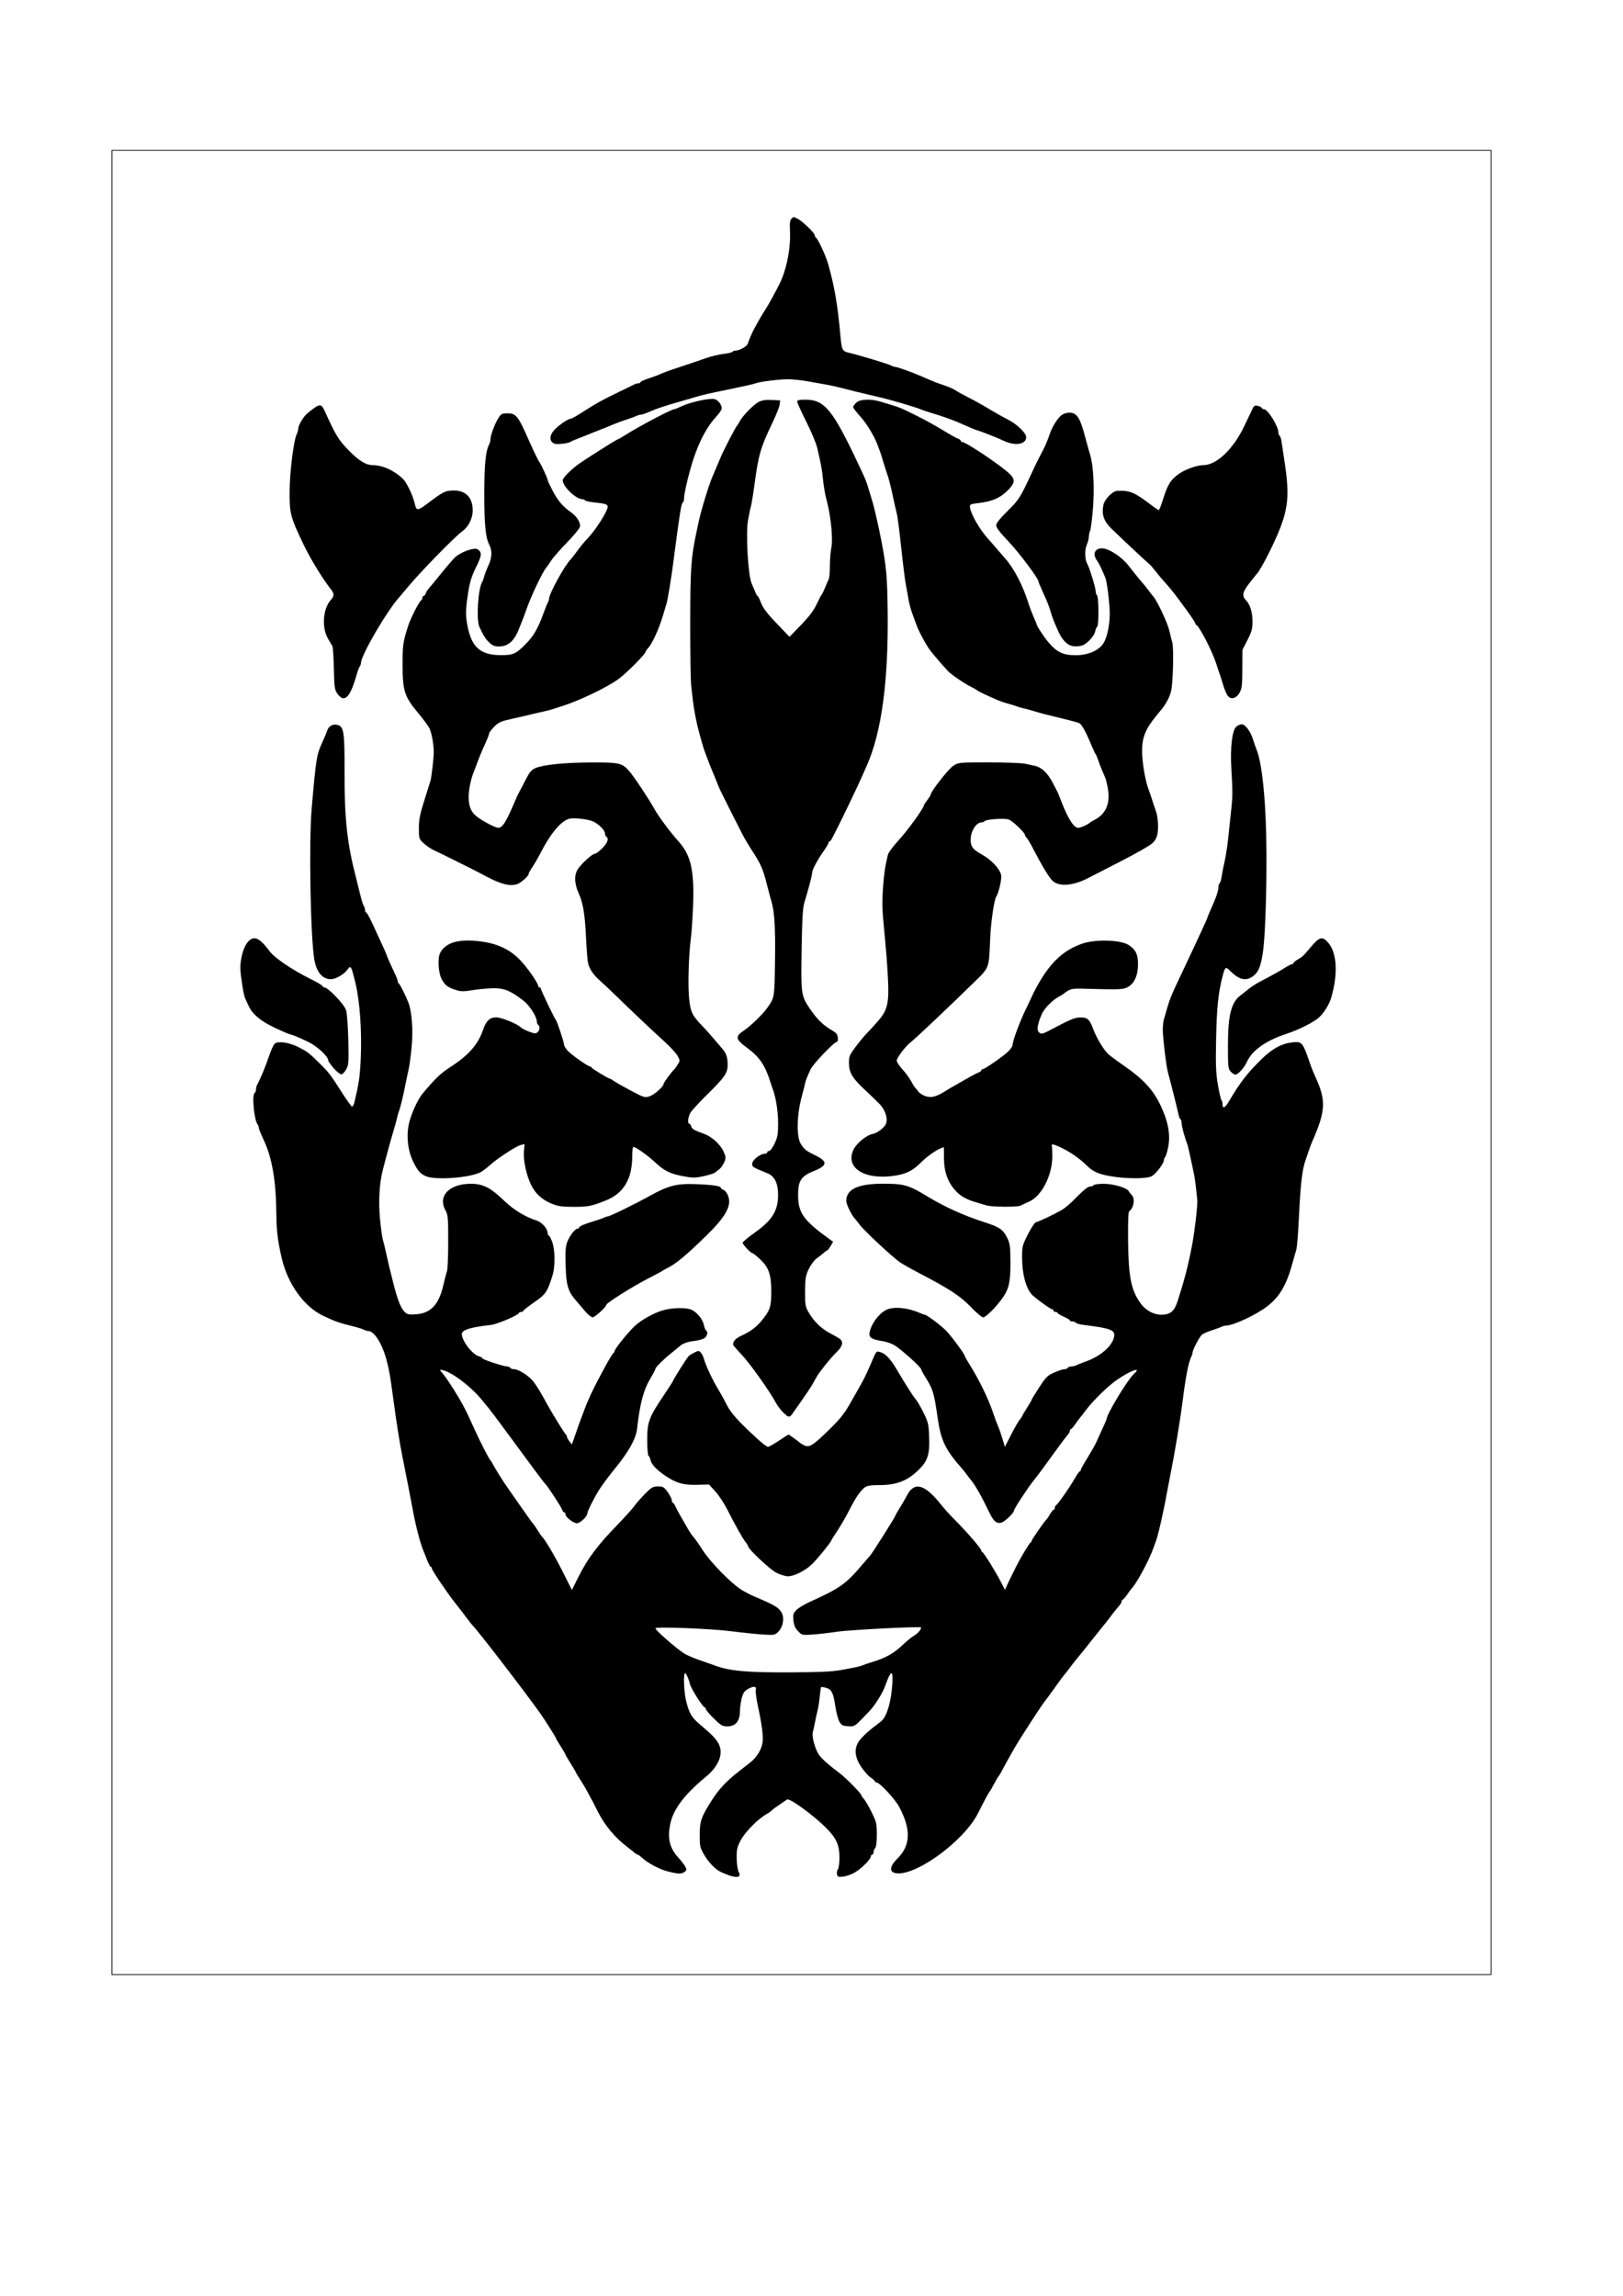 <?xml version="1.0" encoding="UTF-8" standalone="no"?>
<!-- Created with Inkscape (http://www.inkscape.org/) -->

<svg
   width="210mm"
   height="297mm"
   viewBox="0 0 210 297"
   version="1.1"
   id="svg8811"
   inkscape:version="1.1 (c68e22c387, 2021-05-23)"
   sodipodi:docname="StarWars-Sith.svg"
   xmlns:inkscape="http://www.inkscape.org/namespaces/inkscape"
   xmlns:sodipodi="http://sodipodi.sourceforge.net/DTD/sodipodi-0.dtd"
   xmlns="http://www.w3.org/2000/svg"
   xmlns:svg="http://www.w3.org/2000/svg">
  <sodipodi:namedview
     id="namedview8813"
     pagecolor="#ffffff"
     bordercolor="#666666"
     borderopacity="1.0"
     inkscape:pageshadow="2"
     inkscape:pageopacity="0.0"
     inkscape:pagecheckerboard="0"
     inkscape:document-units="mm"
     showgrid="false"
     inkscape:zoom="0.69397447"
     inkscape:cx="334.30625"
     inkscape:cy="561.25984"
     inkscape:window-width="1920"
     inkscape:window-height="1017"
     inkscape:window-x="-8"
     inkscape:window-y="-8"
     inkscape:window-maximized="1"
     inkscape:current-layer="layer1" />
  <defs
     id="defs8808" />
  <g
     inkscape:label="Ebene 1"
     inkscape:groupmode="layer"
     id="layer1">
    <path
       style="fill:#000000;stroke-width:1"
       d="m 95.031,242.782 c -0.243,-0.033 -0.6,-0.127 -0.794,-0.208 -0.194,-0.081 -0.561,-0.23 -0.816,-0.332 -0.759,-0.302 -1.694,-1.233 -2.31,-2.298 -0.538,-0.93 -0.578,-1.112 -0.575,-2.588 0.004,-1.764 0.209,-2.345 1.585,-4.498 0.873,-1.365 1.91,-2.479 3.351,-3.599 0.582,-0.452 1.325,-1.034 1.651,-1.293 0.805,-0.638 1.422,-1.662 1.544,-2.563 0.11,-0.815 -0.088,-2.34 -0.623,-4.804 -0.19,-0.873 -0.302,-1.766 -0.249,-1.984 0.123,-0.505 -0.333,-0.534 -1.097,-0.068 -0.419,0.256 -0.584,0.53 -0.75,1.248 -0.117,0.506 -0.212,1.232 -0.212,1.614 0,1.237 -0.57,1.924 -1.597,1.924 -0.664,0 -0.847,-0.105 -1.774,-1.014 -0.568,-0.558 -1.035,-1.113 -1.036,-1.235 -0.001,-0.121 -0.075,-0.22 -0.163,-0.22 -0.222,0 -1.772,-2.454 -1.894,-2.997 -0.149,-0.667 -0.485,-1.412 -0.635,-1.412 -0.238,0 -0.141,2.476 0.14,3.591 0.42,1.665 0.695,2.12 1.887,3.126 1.519,1.282 1.981,1.767 2.336,2.453 0.638,1.233 0.002,2.857 -1.649,4.214 -2.73,2.243 -4.193,4.156 -4.604,6.02 -0.424,1.922 -0.131,3.19 1.033,4.466 0.37,0.406 0.774,0.93 0.897,1.165 0.193,0.368 0.18,0.459 -0.097,0.661 -0.417,0.305 -0.779,0.296 -2.182,-0.055 -1.1,-0.275 -2.606,-1.085 -3.412,-1.836 -0.204,-0.19 -0.429,-0.345 -0.501,-0.345 -0.072,0 -0.235,-0.099 -0.364,-0.22 -0.128,-0.121 -0.548,-0.456 -0.932,-0.743 -1.592,-1.191 -2.969,-2.845 -3.863,-4.644 -0.711,-1.431 -1.601,-3.068 -2.033,-3.741 -0.582,-0.906 -0.73,-1.152 -0.847,-1.41 -0.066,-0.146 -0.383,-0.677 -0.704,-1.182 -0.321,-0.505 -0.584,-0.96 -0.584,-1.011 0,-0.051 -0.278,-0.528 -0.617,-1.058 -0.34,-0.531 -0.617,-1.009 -0.617,-1.062 0,-0.092 -1.48,-2.433 -2.013,-3.183 -2.007,-2.828 -8.26,-10.952 -8.757,-11.377 -0.057,-0.049 -0.429,-0.525 -0.828,-1.058 -0.399,-0.534 -1.043,-1.367 -1.431,-1.852 -0.983,-1.228 -3.023,-4.253 -3.023,-4.484 0,-0.105 -0.06,-0.191 -0.132,-0.191 -0.073,0 -0.278,-0.377 -0.457,-0.838 -0.178,-0.46 -0.393,-0.996 -0.476,-1.19 -0.426,-0.991 -1.006,-3.21 -1.404,-5.38 -0.276,-1.504 -0.856,-4.48 -1.323,-6.791 -0.373,-1.844 -0.78,-4.433 -1.236,-7.849 -0.362,-2.71 -0.52,-3.594 -0.868,-4.851 -0.569,-2.051 -1.577,-3.616 -2.33,-3.616 -0.134,0 -0.381,-0.072 -0.549,-0.159 -0.168,-0.088 -0.624,-0.24 -1.012,-0.339 -2.385,-0.607 -2.535,-0.658 -4.233,-1.451 -2.492,-1.162 -4.627,-4.121 -5.405,-7.488 -0.498,-2.157 -0.675,-3.578 -0.689,-5.556 -0.032,-4.43 -0.539,-7.402 -1.67,-9.786 -0.337,-0.711 -0.614,-1.406 -0.614,-1.545 0,-0.139 -0.057,-0.309 -0.126,-0.378 -0.451,-0.451 -0.786,-3.841 -0.403,-4.078 0.097,-0.06 0.176,-0.264 0.176,-0.454 0,-0.19 0.074,-0.483 0.165,-0.651 0.45,-0.835 1.095,-2.39 1.517,-3.658 0.258,-0.776 0.601,-1.517 0.761,-1.646 0.429,-0.347 1.873,-0.131 3.018,0.451 1.196,0.608 1.402,0.764 2.736,2.077 1.235,1.216 1.447,1.493 2.955,3.865 0.609,0.958 1.184,1.751 1.277,1.761 0.093,0.01 0.226,-0.22 0.296,-0.511 0.593,-2.469 0.718,-3.315 0.824,-5.556 0.169,-3.561 -0.099,-7.5 -0.672,-9.878 -0.553,-2.295 -0.612,-2.392 -1.064,-1.744 -0.4,0.574 -1.515,1.215 -2.114,1.215 -1.105,0 -1.876,-0.916 -2.152,-2.558 -0.5,-2.972 -0.715,-15.189 -0.343,-19.491 0.569,-6.572 0.633,-6.97 1.405,-8.663 0.283,-0.62 0.57,-1.306 0.639,-1.524 0.161,-0.513 0.723,-0.809 1.275,-0.67 0.838,0.21 0.948,0.893 0.935,5.786 -0.018,6.509 0.312,9.501 1.592,14.42 0.088,0.34 0.296,1.173 0.462,1.852 0.166,0.679 0.369,1.31 0.45,1.402 0.082,0.092 0.149,0.31 0.149,0.485 0,0.175 0.063,0.318 0.14,0.318 0.077,0 0.426,0.615 0.776,1.367 1.334,2.87 1.907,4.135 1.907,4.215 0,0.088 0.536,1.296 1.079,2.433 0.183,0.382 0.332,0.792 0.332,0.911 0,0.119 0.062,0.243 0.138,0.276 0.131,0.056 0.851,1.487 1.232,2.45 0.464,1.171 0.639,3.639 0.416,5.847 -0.121,1.193 -0.289,2.447 -0.373,2.787 -0.084,0.34 -0.245,1.094 -0.358,1.676 -0.299,1.548 -0.717,3.3 -0.883,3.704 -0.08,0.194 -0.184,0.551 -0.232,0.794 -0.048,0.243 -0.218,0.878 -0.378,1.411 -0.453,1.509 -0.962,3.362 -1.503,5.468 -0.44,1.716 -0.574,4.076 -0.357,6.311 0.12,1.234 0.284,2.442 0.366,2.685 0.082,0.243 0.277,1.036 0.434,1.764 0.286,1.322 0.341,1.555 0.883,3.704 0.609,2.416 1.025,3.462 1.569,3.943 0.302,0.268 0.568,0.312 1.459,0.242 1.868,-0.146 2.923,-1.282 3.478,-3.744 0.175,-0.776 0.39,-1.593 0.477,-1.816 0.087,-0.223 0.159,-1.947 0.159,-3.831 0,-3.099 -0.034,-3.486 -0.353,-4.054 -1.04,-1.852 0.494,-3.446 3.31,-3.437 1.543,0.005 2.557,0.522 4.249,2.164 1.216,1.18 2.729,2.109 4.214,2.587 0.739,0.238 1.456,1.073 1.456,1.695 0,0.14 0.064,0.255 0.142,0.255 0.078,0 0.277,0.377 0.442,0.838 0.382,1.065 0.391,3.219 0.02,4.378 -0.683,2.132 -0.84,2.358 -2.373,3.427 -0.765,0.534 -1.395,1.03 -1.398,1.102 -0.004,0.073 -0.119,0.132 -0.257,0.132 -0.137,0 -0.276,0.066 -0.309,0.147 -0.123,0.307 -2.811,1.449 -3.621,1.539 -2.664,0.296 -3.758,0.64 -3.758,1.184 0,0.888 1.387,2.671 2.249,2.889 0.218,0.055 0.397,0.162 0.397,0.237 0,0.154 2.747,1.062 3.209,1.061 0.164,-3.5e-4 0.347,0.079 0.407,0.176 0.06,0.097 0.272,0.176 0.472,0.176 0.623,0 1.973,0.868 2.554,1.641 0.481,0.641 0.92,1.367 1.728,2.857 0.595,1.098 2.319,3.889 2.433,3.939 0.074,0.032 0.136,0.151 0.138,0.265 0.002,0.113 0.148,0.393 0.324,0.621 l 0.32,0.416 0.186,-0.504 c 0.103,-0.277 0.32,-0.901 0.484,-1.386 0.164,-0.485 0.363,-1.041 0.442,-1.235 0.08,-0.194 0.244,-0.631 0.366,-0.97 0.593,-1.658 1.29,-3.136 2.747,-5.821 0.553,-1.019 1.072,-1.879 1.153,-1.911 0.082,-0.032 0.148,-0.14 0.148,-0.24 0,-0.274 1.73,-2.424 2.633,-3.272 0.828,-0.778 2.513,-1.71 3.666,-2.027 1.238,-0.341 3.016,-0.367 3.674,-0.055 0.731,0.347 1.45,1.249 1.602,2.011 0.062,0.309 0.182,0.605 0.266,0.657 0.293,0.181 0.152,0.773 -0.243,1.019 -0.218,0.136 -0.808,0.292 -1.309,0.347 -0.79,0.086 -1.518,0.345 -1.821,0.648 -0.049,0.049 -0.485,0.405 -0.97,0.793 -1.122,0.896 -2.205,1.956 -2.205,2.159 0,0.086 -0.265,0.596 -0.588,1.133 -0.952,1.582 -1.419,3.306 -1.783,6.587 -0.146,1.317 -1.052,2.96 -2.836,5.142 -0.774,0.947 -1.708,2.201 -2.076,2.788 -0.682,1.087 -1.536,2.802 -1.536,3.086 0,0.364 -0.937,1.243 -1.325,1.243 -0.475,0 -1.497,-0.794 -1.497,-1.162 0,-0.137 -0.074,-0.249 -0.165,-0.249 -0.09,0 -0.218,-0.168 -0.283,-0.373 -0.115,-0.363 -1.949,-3.155 -2.188,-3.331 -0.113,-0.083 -1.714,-2.233 -5.391,-7.235 -0.873,-1.188 -1.733,-2.328 -1.911,-2.534 -0.178,-0.205 -0.535,-0.64 -0.794,-0.966 -1.36,-1.714 -3.817,-3.616 -5.1,-3.947 -0.491,-0.127 -0.496,-0.05 -0.032,0.445 0.201,0.214 0.863,1.183 1.471,2.153 1.027,1.638 1.58,2.697 2.576,4.939 0.675,1.518 1.943,3.995 2.123,4.145 0.058,0.049 0.162,0.207 0.232,0.353 0.222,0.465 1.594,2.669 1.921,3.087 0.076,0.097 0.824,1.169 1.663,2.381 0.839,1.213 1.58,2.245 1.646,2.293 0.067,0.049 0.343,0.445 0.615,0.882 0.272,0.437 0.542,0.833 0.6,0.882 0.346,0.287 1.666,2.525 2.676,4.537 l 1.171,2.332 0.906,-1.803 c 1.133,-2.253 2.429,-3.99 4.796,-6.426 1.017,-1.047 2.08,-2.221 2.362,-2.609 0.282,-0.388 0.926,-1.122 1.43,-1.632 0.811,-0.819 1.001,-0.926 1.645,-0.926 0.65,0 0.784,0.078 1.258,0.732 0.292,0.403 0.53,0.879 0.53,1.058 0,0.179 0.062,0.326 0.138,0.326 0.076,0 0.23,0.218 0.344,0.485 0.113,0.267 0.396,0.803 0.627,1.191 0.232,0.388 0.636,1.092 0.899,1.564 0.263,0.472 0.608,0.988 0.766,1.147 0.159,0.158 0.714,0.947 1.233,1.752 1.012,1.568 3.649,4.267 4.995,5.112 0.433,0.272 1.224,0.678 1.757,0.904 2.744,1.157 3.238,1.477 3.556,2.302 0.249,0.647 0.005,1.691 -0.519,2.214 -0.44,0.44 -0.534,0.459 -1.882,0.382 -0.781,-0.045 -2.689,-0.241 -4.241,-0.436 -2.724,-0.343 -9.79,-0.614 -9.79,-0.376 0,0.247 2.668,2.584 3.704,3.245 0.34,0.217 1.252,0.611 2.028,0.876 0.776,0.265 1.57,0.544 1.764,0.619 1.985,0.773 4.171,0.983 9.966,0.958 3.702,-0.016 5.422,-0.094 6.526,-0.296 2.017,-0.368 2.495,-0.476 2.91,-0.653 0.194,-0.083 0.67,-0.245 1.058,-0.36 1.783,-0.529 2.852,-1.12 4,-2.21 0.516,-0.49 1.183,-1.034 1.482,-1.209 0.518,-0.303 1.056,-0.941 0.913,-1.084 -0.157,-0.157 -9.2,0.308 -10.893,0.561 -1.019,0.152 -2.447,0.314 -3.175,0.361 -1.29,0.083 -1.336,0.072 -1.833,-0.447 -0.379,-0.396 -0.531,-0.755 -0.593,-1.395 -0.073,-0.762 -0.027,-0.919 0.4,-1.346 0.266,-0.266 1.009,-0.72 1.651,-1.009 3.968,-1.786 4.735,-2.331 6.901,-4.9 0.437,-0.518 0.882,-1.033 0.989,-1.145 0.253,-0.264 3.244,-4.995 3.244,-5.131 0,-0.057 0.259,-0.517 0.576,-1.021 0.317,-0.505 0.733,-1.224 0.926,-1.6 0.949,-1.849 2.309,-1.48 4.425,1.199 0.378,0.479 1.091,1.272 1.585,1.764 1.621,1.615 3.601,3.893 3.601,4.144 0,0.088 0.068,0.187 0.151,0.219 0.188,0.073 1.716,2.535 2.408,3.88 l 0.514,0.999 0.253,-0.558 c 0.251,-0.553 0.448,-0.959 1.127,-2.322 0.603,-1.209 1.771,-3.172 1.925,-3.234 0.081,-0.032 0.147,-0.133 0.147,-0.223 0,-0.152 1.704,-2.606 1.947,-2.805 0.059,-0.049 0.258,-0.346 0.442,-0.661 0.183,-0.315 0.396,-0.573 0.472,-0.573 0.076,0 0.138,-0.112 0.138,-0.25 0,-0.137 0.067,-0.276 0.149,-0.309 0.213,-0.084 1.803,-2.355 2.419,-3.454 0.285,-0.509 0.578,-0.926 0.651,-0.926 0.073,-9e-5 0.132,-0.08 0.132,-0.178 0,-0.098 0.381,-0.793 0.848,-1.543 0.466,-0.751 0.975,-1.643 1.131,-1.982 0.975,-2.125 1.373,-3.016 1.373,-3.079 0,-0.605 2.704,-5.083 3.51,-5.813 1.075,-0.973 -0.245,-0.544 -2.073,0.674 -1.188,0.791 -3.235,2.784 -4.181,4.073 -0.285,0.388 -0.598,0.791 -0.695,0.895 -0.097,0.104 -0.375,0.48 -0.617,0.837 -0.243,0.356 -0.5,0.648 -0.573,0.649 -0.073,7.1e-4 -0.132,0.101 -0.132,0.224 0,0.122 -0.179,0.42 -0.397,0.661 -0.218,0.242 -1.105,1.431 -1.97,2.644 -0.865,1.213 -1.867,2.562 -2.226,2.999 -0.765,0.93 -2.639,3.775 -2.639,4.005 0,0.322 -1.189,1.444 -1.652,1.561 -0.602,0.151 -0.98,-0.171 -1.519,-1.293 -0.974,-2.029 -1.911,-3.685 -2.381,-4.21 -0.099,-0.111 -0.334,-0.413 -0.522,-0.673 -0.188,-0.259 -0.494,-0.645 -0.681,-0.857 -2.138,-2.429 -2.703,-3.617 -3.122,-6.559 -0.45,-3.155 -0.61,-3.692 -1.535,-5.151 -0.32,-0.505 -0.582,-0.992 -0.582,-1.082 0,-0.277 -2.778,-2.762 -3.547,-3.172 -0.398,-0.212 -1.052,-0.432 -1.454,-0.488 -1.203,-0.167 -1.702,-0.421 -1.702,-0.867 0,-1.008 1.117,-2.65 2.156,-3.168 0.936,-0.467 2.749,-0.312 4.309,0.368 0.306,0.133 0.608,0.242 0.671,0.242 0.27,0 2.183,1.44 2.848,2.144 0.718,0.76 2.363,3 2.363,3.218 0,0.062 0.204,0.437 0.454,0.833 1.324,2.098 2.546,4.573 3.167,6.417 0.294,0.873 0.455,1.302 0.779,2.073 0.092,0.218 0.304,0.852 0.472,1.407 l 0.305,1.01 0.807,-1.582 c 0.444,-0.87 0.946,-1.742 1.116,-1.938 0.17,-0.196 0.309,-0.399 0.309,-0.451 0,-0.052 0.278,-0.529 0.617,-1.06 0.34,-0.531 0.617,-1.011 0.617,-1.067 0,-0.056 0.438,-0.774 0.973,-1.595 0.869,-1.334 1.077,-1.539 1.945,-1.923 0.535,-0.236 1.124,-0.43 1.309,-0.43 0.186,0 0.386,-0.079 0.446,-0.176 0.06,-0.097 0.264,-0.176 0.454,-0.176 0.19,0 0.483,-0.072 0.651,-0.161 0.168,-0.088 0.703,-0.299 1.188,-0.469 1.907,-0.665 3.44,-1.986 3.693,-3.181 0.192,-0.905 -0.382,-1.131 -3.998,-1.575 -0.459,-0.056 -0.88,-0.177 -0.936,-0.269 -0.057,-0.091 -0.257,-0.166 -0.445,-0.166 -0.188,0 -0.342,-0.062 -0.342,-0.137 0,-0.075 -0.356,-0.294 -0.792,-0.485 -0.436,-0.192 -0.793,-0.408 -0.794,-0.48 -8.9e-4,-0.073 -0.121,-0.132 -0.266,-0.132 -0.146,0 -0.265,-0.079 -0.265,-0.176 0,-0.097 -0.079,-0.176 -0.176,-0.176 -0.212,0 -2.273,-1.497 -2.646,-1.922 -0.767,-0.873 -1.234,-2.665 -1.238,-4.751 -0.003,-1.452 0.035,-1.604 0.745,-3.005 0.411,-0.812 0.869,-1.514 1.017,-1.559 0.585,-0.182 2.156,-0.924 3.255,-1.537 0.572,-0.32 1.182,-0.847 2.312,-1.998 0.649,-0.661 1.231,-1.102 1.454,-1.102 0.204,0 0.42,-0.079 0.48,-0.176 0.06,-0.097 0.641,-0.176 1.292,-0.176 1.271,0 2.994,0.509 3.246,0.959 0.079,0.142 0.262,0.375 0.405,0.519 0.446,0.446 0.238,1.662 -0.357,2.088 -0.11,0.079 -0.161,1.502 -0.135,3.792 0.053,4.679 0.382,6.359 1.581,8.055 0.666,0.942 1.696,1.52 2.709,1.52 1.177,0 1.686,-0.422 2.118,-1.755 0.884,-2.729 1.337,-4.474 1.856,-7.153 0.338,-1.745 0.755,-5.314 0.69,-5.909 -0.026,-0.243 -0.101,-0.957 -0.166,-1.588 -0.065,-0.631 -0.188,-1.464 -0.274,-1.852 -0.086,-0.388 -0.287,-1.341 -0.448,-2.117 -0.161,-0.776 -0.355,-1.57 -0.432,-1.764 -0.313,-0.789 -0.707,-2.271 -0.707,-2.656 0,-0.226 -0.07,-0.454 -0.156,-0.507 -0.086,-0.053 -0.196,-0.316 -0.245,-0.584 -0.092,-0.499 -0.845,-3.51 -1.38,-5.514 -0.181,-0.679 -0.501,-3.152 -0.636,-4.927 -0.048,-0.624 0.005,-1.458 0.118,-1.852 0.837,-2.934 0.711,-2.615 2.652,-6.714 0.505,-1.067 1.102,-2.337 1.327,-2.822 0.224,-0.485 0.692,-1.495 1.04,-2.244 0.348,-0.749 0.632,-1.402 0.632,-1.45 0,-0.049 0.19,-0.507 0.422,-1.019 0.668,-1.474 0.989,-2.403 0.989,-2.864 0,-0.235 0.069,-0.47 0.153,-0.522 0.084,-0.052 0.201,-0.434 0.261,-0.848 0.059,-0.415 0.233,-1.309 0.387,-1.988 0.154,-0.679 0.349,-1.909 0.434,-2.734 0.085,-0.825 0.255,-2.412 0.378,-3.528 0.24,-2.184 0.243,-2.51 0.057,-5.751 -0.158,-2.732 0.108,-4.964 0.643,-5.406 0.205,-0.17 0.516,-0.309 0.691,-0.309 0.468,0 1.138,0.892 1.476,1.967 0.164,0.519 0.365,1.102 0.448,1.296 0.562,1.319 0.999,4.639 1.185,8.996 0.239,5.588 0.035,14.792 -0.385,17.416 -0.284,1.771 -0.573,2.427 -1.297,2.943 -0.908,0.647 -1.771,0.429 -2.943,-0.744 -0.561,-0.561 -0.64,-0.498 -0.966,0.773 -0.537,2.094 -0.737,4.019 -0.82,7.922 -0.073,3.415 -0.035,4.471 0.218,5.997 0.169,1.019 0.375,1.927 0.459,2.02 0.084,0.092 0.152,0.35 0.152,0.573 0,0.634 0.323,0.48 0.845,-0.405 1.464,-2.479 2.331,-3.599 4.236,-5.467 1.316,-1.29 2.544,-1.973 3.822,-2.123 1.433,-0.168 1.43,-0.173 2.554,3.109 0.083,0.243 0.384,0.957 0.668,1.587 1.276,2.827 1.191,4.235 -0.481,8.026 -0.171,0.388 -0.411,1.023 -0.534,1.411 -0.122,0.388 -0.283,0.864 -0.356,1.058 -0.44,1.159 -0.674,3.168 -0.873,7.497 -0.092,1.989 -0.244,3.854 -0.339,4.145 -0.095,0.291 -0.312,1.045 -0.483,1.676 -0.763,2.813 -1.635,4.327 -3.208,5.57 -1.419,1.121 -4.451,2.544 -5.418,2.544 -0.143,0 -0.399,0.07 -0.567,0.155 -0.168,0.085 -0.743,0.295 -1.276,0.467 -0.534,0.171 -1.103,0.426 -1.266,0.566 -0.318,0.274 -1.204,1.978 -1.204,2.316 0,0.113 -0.072,0.343 -0.159,0.512 -0.345,0.664 -0.711,2.497 -1.082,5.422 -0.366,2.88 -1.044,6.978 -1.664,10.054 -0.156,0.776 -0.355,1.808 -0.441,2.293 -0.427,2.397 -1.122,5.424 -1.418,6.174 -0.076,0.194 -0.238,0.631 -0.358,0.97 -0.515,1.453 -2.106,4.399 -2.722,5.04 -0.1,0.104 -0.38,0.481 -0.623,0.837 -0.243,0.356 -0.501,0.648 -0.573,0.649 -0.073,0 -0.132,0.101 -0.132,0.223 0,0.122 -0.179,0.42 -0.397,0.661 -0.218,0.242 -0.634,0.757 -0.923,1.145 -0.564,0.757 -0.642,0.856 -1.536,1.951 -0.321,0.394 -0.822,1.021 -1.113,1.393 -0.495,0.633 -1.32,1.657 -1.999,2.48 -0.162,0.196 -0.528,0.672 -0.814,1.058 -0.286,0.386 -0.567,0.742 -0.626,0.79 -0.058,0.049 -0.614,0.803 -1.236,1.676 -0.622,0.873 -1.174,1.627 -1.229,1.676 -0.236,0.211 -3.425,5.124 -4.043,6.229 -0.173,0.309 -0.539,0.959 -0.813,1.444 -0.274,0.485 -0.618,1.12 -0.765,1.411 -0.146,0.291 -0.312,0.569 -0.368,0.617 -0.091,0.079 -0.399,0.61 -0.971,1.676 -0.104,0.194 -0.231,0.392 -0.282,0.441 -0.092,0.088 -0.795,1.405 -1.455,2.728 -1.85,3.705 -8.332,8.371 -10.777,7.757 -0.763,-0.192 -0.625,-0.924 0.358,-1.893 1.692,-1.668 1.753,-3.773 0.194,-6.677 -0.539,-1.004 -2.54,-3.149 -2.938,-3.149 -0.107,0 -0.195,-0.059 -0.195,-0.132 -3.6e-4,-0.073 -0.243,-0.291 -0.539,-0.485 -0.296,-0.194 -0.851,-0.818 -1.234,-1.387 -0.769,-1.143 -0.919,-2.175 -0.446,-3.075 0.284,-0.541 1.267,-1.502 2.308,-2.257 0.388,-0.282 0.805,-0.631 0.927,-0.776 0.625,-0.748 1.095,-2.481 1.232,-4.542 0.133,-2.013 -0.162,-1.954 -0.923,0.186 -0.267,0.749 -0.966,1.934 -1.696,2.869 -0.135,0.173 -0.703,0.781 -1.263,1.351 -0.984,1.002 -1.045,1.035 -1.838,0.983 -0.711,-0.046 -0.861,-0.127 -1.128,-0.607 -0.169,-0.304 -0.4,-1.177 -0.514,-1.94 -0.263,-1.772 -0.483,-2.217 -1.198,-2.422 -0.315,-0.09 -0.605,-0.132 -0.645,-0.092 -0.04,0.04 -0.12,0.588 -0.179,1.217 -0.058,0.629 -0.189,1.462 -0.29,1.85 -0.101,0.388 -0.253,1.086 -0.338,1.551 -0.085,0.465 -0.205,1.006 -0.267,1.201 -0.158,0.497 0.246,2.062 0.73,2.832 0.361,0.574 1.078,1.221 2.881,2.598 0.725,0.554 2.656,2.525 2.656,2.711 0,0.08 0.149,0.305 0.331,0.5 0.182,0.195 0.634,0.966 1.005,1.712 0.625,1.259 0.675,1.47 0.677,2.898 0.002,0.977 -0.076,1.619 -0.211,1.755 -0.118,0.118 -0.214,0.357 -0.214,0.532 0,0.175 -0.079,0.318 -0.176,0.318 -0.097,0 -0.176,0.102 -0.176,0.228 0,0.38 -1.272,1.638 -2.138,2.114 -0.448,0.246 -1.123,0.475 -1.499,0.508 -0.607,0.054 -0.691,0.013 -0.744,-0.357 -0.033,-0.229 0.027,-0.503 0.132,-0.609 0.105,-0.105 0.191,-0.8 0.191,-1.545 0,-1.57 -0.38,-2.43 -1.645,-3.72 -1.64,-1.672 -4.82,-3.99 -5.142,-3.748 -0.118,0.088 -0.563,0.392 -0.987,0.674 -0.425,0.282 -0.879,0.62 -1.01,0.751 -0.131,0.131 -0.397,0.323 -0.591,0.427 -1.112,0.595 -2.834,2.33 -3.412,3.438 -0.457,0.876 -0.527,1.192 -0.511,2.316 0.01,0.716 0.124,1.498 0.252,1.739 0.276,0.516 0.094,0.738 -0.535,0.652 z m 5.38,-39.346 c -0.825,-0.435 -3.616,-3.061 -3.616,-3.403 0,-0.085 -0.135,-0.313 -0.3,-0.506 -0.351,-0.41 -1.321,-2.13 -2.385,-4.23 -0.415,-0.819 -1.119,-1.886 -1.563,-2.371 l -0.809,-0.881 -1.555,0.038 c -1.73,0.042 -2.628,-0.204 -3.971,-1.087 -1.186,-0.78 -1.911,-1.523 -2.034,-2.083 -0.06,-0.275 -0.183,-0.546 -0.273,-0.601 -0.09,-0.055 -0.163,-0.967 -0.163,-2.025 0,-2.319 0.225,-2.931 2.108,-5.727 0.684,-1.015 1.243,-1.888 1.243,-1.939 0,-0.137 1.778,-2.952 2.009,-3.18 0.108,-0.107 0.449,-0.32 0.759,-0.473 0.517,-0.257 0.584,-0.256 0.817,0.011 0.14,0.159 0.308,0.488 0.374,0.731 0.25,0.917 1.178,2.891 1.95,4.145 0.298,0.485 0.772,1.347 1.052,1.917 0.501,1.016 1.599,2.23 3.972,4.389 0.613,0.558 1.215,1.014 1.339,1.014 0.123,0 0.757,-0.357 1.408,-0.794 0.651,-0.437 1.218,-0.794 1.26,-0.794 0.074,0 1.282,0.873 1.464,1.058 0.049,0.049 0.296,0.196 0.549,0.327 0.659,0.339 1.129,0.045 3.251,-2.032 1.404,-1.374 1.969,-2.082 2.717,-3.41 0.52,-0.922 1.105,-1.954 1.3,-2.293 0.42,-0.729 0.84,-1.584 1.257,-2.558 0.865,-2.018 0.776,-1.897 1.293,-1.769 0.684,0.169 1.34,0.856 2.182,2.286 1.133,1.924 2.145,3.506 2.475,3.871 0.165,0.182 0.6,0.936 0.967,1.676 0.616,1.241 0.672,1.483 0.736,3.162 0.082,2.144 -0.172,3.018 -1.177,4.057 -1.502,1.553 -2.942,2.149 -5.21,2.157 -1.76,0.006 -1.923,0.078 -2.788,1.229 -0.255,0.34 -0.791,1.27 -1.192,2.067 -0.4,0.797 -1.082,1.978 -1.516,2.625 -0.434,0.647 -0.788,1.214 -0.788,1.261 0,0.175 -1.853,2.449 -2.491,3.056 -0.909,0.866 -2.336,1.577 -3.126,1.559 -0.355,-0.008 -1.042,-0.224 -1.527,-0.48 z m 0.917,-20.716 c -0.31,-0.315 -0.715,-0.851 -0.899,-1.191 -0.851,-1.57 -3.39,-5.144 -4.426,-6.232 -0.631,-0.663 -1.148,-1.271 -1.148,-1.353 0,-0.445 0.316,-0.787 1.041,-1.129 1.28,-0.603 1.992,-1.143 2.746,-2.081 1,-1.244 1.152,-1.721 1.152,-3.612 0,-2.22 -0.312,-3.145 -1.414,-4.188 -0.47,-0.445 -0.923,-0.808 -1.008,-0.808 -0.22,0 -1.282,-1.125 -1.282,-1.357 0,-0.107 0.734,-0.717 1.632,-1.356 2.205,-1.57 2.955,-2.8 2.955,-4.848 0,-1.466 -0.443,-2.392 -1.318,-2.754 -2,-0.828 -2.033,-0.848 -2.033,-1.238 0,-0.511 1.028,-1.323 1.673,-1.323 0.147,0 0.267,-0.079 0.267,-0.176 0,-0.097 0.113,-0.176 0.252,-0.176 0.138,0 0.456,-0.432 0.706,-0.959 0.389,-0.823 0.454,-1.2 0.454,-2.654 0,-1.502 -0.297,-3.385 -0.696,-4.413 -0.075,-0.194 -0.236,-0.67 -0.358,-1.058 -0.619,-1.976 -1.399,-3.114 -2.878,-4.2 -1.606,-1.179 -1.677,-1.511 -0.495,-2.294 0.844,-0.559 2.478,-2.144 3.03,-2.94 0.943,-1.359 0.924,-1.248 0.997,-6 0.066,-4.31 -0.059,-6.426 -0.461,-7.761 -0.102,-0.34 -0.357,-1.292 -0.567,-2.117 -0.55,-2.165 -0.782,-2.692 -2.019,-4.586 -0.412,-0.631 -0.947,-1.543 -1.19,-2.028 -0.243,-0.485 -0.989,-1.954 -1.658,-3.263 -0.669,-1.31 -1.325,-2.659 -1.456,-2.999 -0.255,-0.66 -0.516,-1.302 -0.932,-2.293 -0.142,-0.34 -0.358,-0.895 -0.48,-1.235 -0.121,-0.34 -0.284,-0.776 -0.362,-0.97 -0.139,-0.348 -0.575,-1.882 -0.877,-3.087 -0.23,-0.917 -0.512,-2.452 -0.616,-3.351 -0.05,-0.437 -0.152,-1.31 -0.225,-1.94 -0.074,-0.631 -0.131,-4.282 -0.128,-8.114 0.006,-6.965 0.108,-8.498 0.776,-11.642 0.093,-0.437 0.254,-1.191 0.357,-1.676 0.188,-0.877 0.692,-2.628 1.194,-4.145 0.29,-0.876 0.415,-1.204 0.808,-2.117 0.146,-0.34 0.478,-1.125 0.737,-1.746 0.455,-1.09 1.996,-4.071 2.198,-4.251 0.054,-0.049 0.211,-0.305 0.348,-0.571 0.362,-0.702 1.79,-2.157 2.455,-2.501 0.401,-0.207 0.903,-0.281 1.668,-0.244 l 1.095,0.052 -0.056,0.521 c -0.031,0.287 -0.456,1.358 -0.945,2.381 -1.563,3.271 -1.795,4.083 -2.352,8.21 -0.157,1.164 -0.355,2.355 -0.441,2.646 -0.085,0.291 -0.253,1.113 -0.373,1.827 -0.285,1.693 0.018,6.982 0.461,8.051 0.602,1.455 0.708,1.676 0.8,1.676 0.052,0 0.251,0.407 0.442,0.905 0.253,0.66 0.798,1.374 2.013,2.638 l 1.665,1.732 1.486,-1.533 c 1.048,-1.081 1.645,-1.872 2.024,-2.682 0.296,-0.632 0.587,-1.188 0.646,-1.237 0.059,-0.049 0.253,-0.445 0.43,-0.882 0.177,-0.437 0.393,-0.932 0.48,-1.1 0.087,-0.168 0.158,-0.957 0.158,-1.753 0,-0.796 0.089,-1.888 0.197,-2.428 0.222,-1.107 -0.096,-4.183 -0.631,-6.096 -0.163,-0.582 -0.365,-1.733 -0.45,-2.558 -0.149,-1.453 -0.225,-1.874 -0.754,-4.165 -0.137,-0.593 -0.777,-2.126 -1.422,-3.406 -0.645,-1.28 -1.173,-2.442 -1.173,-2.582 0,-0.193 0.255,-0.254 1.065,-0.254 2.479,0 3.518,1.267 6.871,8.378 0.965,2.046 0.993,2.115 1.333,3.263 0.158,0.534 0.352,1.169 0.431,1.411 0.236,0.727 0.84,3.366 1.21,5.292 0.624,3.243 0.744,4.594 0.798,8.996 0.111,9.066 -0.793,15.733 -2.713,20.021 -0.217,0.484 -0.514,1.158 -0.661,1.498 -0.419,0.969 -2.657,5.638 -3.171,6.615 -0.255,0.485 -0.549,1.06 -0.653,1.277 -0.104,0.218 -0.249,0.396 -0.322,0.397 -0.073,7.1e-4 -0.132,0.081 -0.132,0.177 0,0.097 -0.267,0.553 -0.594,1.014 -0.824,1.162 -1.523,2.466 -1.523,2.841 0,0.323 -0.504,2.254 -0.996,3.818 -0.213,0.678 -0.297,2 -0.363,5.715 -0.11,6.19 -0.086,6.376 1.048,8.054 0.965,1.428 1.755,2.186 3.057,2.931 0.365,0.209 0.534,0.456 0.573,0.838 0.032,0.314 -0.027,0.542 -0.142,0.542 -0.328,0 -3.069,2.867 -3.373,3.528 -0.512,1.113 -0.658,1.493 -0.747,1.94 -0.048,0.243 -0.219,0.917 -0.379,1.499 -0.682,2.474 -0.742,5.32 -0.133,6.262 0.449,0.694 0.689,0.883 1.819,1.43 1.681,0.814 1.642,1.332 -0.155,2.051 -1.629,0.652 -2.027,1.25 -2.031,3.049 -0.006,2.355 0.659,3.302 4.029,5.737 l 0.501,0.362 -0.333,0.564 c -0.183,0.31 -0.381,0.564 -0.438,0.564 -0.058,0 -0.259,0.141 -0.447,0.313 -0.188,0.172 -0.595,0.492 -0.904,0.71 -0.318,0.224 -0.765,0.824 -1.028,1.379 -0.411,0.869 -0.466,1.206 -0.474,2.897 -0.008,1.775 0.026,1.974 0.473,2.736 0.69,1.178 1.644,2.096 2.799,2.695 0.553,0.287 1.122,0.619 1.266,0.738 0.45,0.374 0.292,0.953 -0.46,1.681 -0.766,0.741 -2.209,2.535 -2.603,3.235 -0.13,0.232 -0.377,0.668 -0.547,0.97 -0.171,0.302 -0.757,1.184 -1.303,1.96 -0.546,0.776 -1.117,1.59 -1.269,1.808 -0.367,0.526 -0.526,0.503 -1.195,-0.176 z M 75.687,169.61 c -0.372,-0.444 -0.895,-1.059 -1.162,-1.367 -1.039,-1.199 -1.262,-1.949 -1.338,-4.493 -0.056,-1.86 -0.011,-2.499 0.214,-3.087 0.311,-0.811 1.006,-1.711 1.321,-1.711 0.11,0 0.2,-0.06 0.2,-0.133 0,-0.172 0.718,-0.485 1.94,-0.847 0.534,-0.158 1.108,-0.359 1.276,-0.447 0.168,-0.088 0.39,-0.16 0.493,-0.16 0.257,0 3.499,-1.582 5.398,-2.635 2.467,-1.367 3.51,-1.635 6.003,-1.543 2.182,0.081 3.234,0.237 3.234,0.481 0,0.08 0.151,0.193 0.337,0.251 0.185,0.059 0.451,0.394 0.592,0.746 0.517,1.295 -0.264,2.719 -2.893,5.274 -2.626,2.553 -3.846,3.56 -5.003,4.13 -0.291,0.143 -0.569,0.301 -0.617,0.349 -0.049,0.049 -0.922,0.517 -1.94,1.04 -1.909,0.98 -5.292,3.113 -5.292,3.336 0,0.273 -1.471,1.622 -1.769,1.622 -0.174,0 -0.622,-0.363 -0.994,-0.807 z m 50.05,-0.408 c -1.482,-1.552 -2.762,-2.394 -7.024,-4.621 -0.896,-0.468 -1.928,-1.054 -2.293,-1.3 -0.891,-0.603 -4.632,-4.093 -5.171,-4.824 -0.237,-0.321 -0.537,-0.699 -0.667,-0.841 -0.416,-0.453 -1.087,-1.844 -1.087,-2.254 0,-1.516 1.523,-2.231 4.755,-2.231 2.698,0 3.327,0.177 5.652,1.59 2.344,1.425 4.813,2.542 7.577,3.427 1.851,0.593 2.327,0.926 2.844,1.991 0.36,0.742 0.409,1.108 0.418,3.134 0.01,2.524 -0.181,3.418 -0.984,4.586 -0.783,1.14 -2.189,2.558 -2.537,2.558 -0.177,0 -0.844,-0.547 -1.483,-1.216 z M 71.381,155.716 c -1.263,-0.519 -2.112,-1.3 -2.673,-2.457 -0.61,-1.258 -1.02,-3.189 -0.917,-4.322 l 0.085,-0.931 -0.489,0.117 c -0.6,0.144 -3.056,1.747 -4.017,2.623 -0.388,0.353 -0.921,0.757 -1.184,0.897 -1.352,0.719 -5.794,1.054 -7.044,0.531 -0.753,-0.315 -1.061,-0.657 -1.655,-1.844 -0.671,-1.339 -0.911,-3.077 -0.641,-4.651 0.226,-1.315 1.155,-3.413 1.902,-4.292 1.694,-1.994 2.263,-2.532 3.579,-3.385 2.3,-1.492 3.537,-2.899 4.157,-4.731 0.408,-1.204 0.877,-1.661 1.707,-1.661 0.677,0 2.708,0.82 3.166,1.277 0.136,0.136 0.624,0.391 1.083,0.567 0.677,0.259 0.886,0.277 1.102,0.098 0.303,-0.251 0.354,-0.808 0.09,-0.972 -0.097,-0.06 -0.176,-0.256 -0.176,-0.435 0,-0.615 -0.901,-2.035 -1.683,-2.652 -1.63,-1.286 -2.487,-1.653 -3.856,-1.649 -0.688,0.002 -1.903,0.11 -2.7,0.239 -1.219,0.198 -1.568,0.197 -2.205,-0.006 -1.095,-0.35 -1.436,-0.609 -1.87,-1.422 -0.434,-0.813 -0.538,-2.715 -0.186,-3.392 0.674,-1.296 2.31,-1.8 4.915,-1.516 2.312,0.253 3.917,0.957 5.314,2.332 0.889,0.875 2.448,3.078 2.448,3.46 0,0.104 0.079,0.19 0.176,0.19 0.097,0 0.176,0.081 0.176,0.18 0,0.187 1.781,3.898 1.945,4.053 0.15,0.142 1.058,2.883 1.055,3.187 -0.001,0.152 0.216,0.509 0.483,0.794 0.505,0.538 2.605,2.016 2.865,2.016 0.082,0 0.175,0.066 0.208,0.146 0.059,0.146 2.196,1.441 2.378,1.441 0.053,0 0.306,0.148 0.564,0.329 0.258,0.181 1.247,0.741 2.199,1.245 1.63,0.862 1.767,0.904 2.349,0.712 0.635,-0.21 1.829,-1.262 1.829,-1.612 0,-0.161 1.056,-1.591 1.409,-1.908 0.054,-0.049 0.243,-0.315 0.42,-0.593 0.312,-0.489 0.311,-0.524 -0.004,-1.112 -0.179,-0.334 -0.954,-1.178 -1.723,-1.876 -1.635,-1.486 -4.37,-4.072 -6.288,-5.944 -0.745,-0.728 -1.663,-1.592 -2.038,-1.92 -0.875,-0.765 -1.393,-1.535 -1.556,-2.313 -0.071,-0.34 -0.188,-1.848 -0.259,-3.351 -0.14,-2.95 -0.382,-4.398 -0.945,-5.644 -0.553,-1.227 -0.603,-2.32 -0.139,-3.07 0.45,-0.728 1.892,-2.045 2.24,-2.045 0.132,0 0.557,-0.318 0.945,-0.706 0.683,-0.683 0.892,-1.275 0.529,-1.499 -0.097,-0.06 -0.176,-0.252 -0.176,-0.427 0,-0.391 -0.737,-1.15 -1.477,-1.521 -0.62,-0.311 -2.5,-0.536 -3.139,-0.375 -1.047,0.263 -2.415,1.885 -3.695,4.383 -0.315,0.614 -0.796,1.447 -1.069,1.853 -0.273,0.406 -0.497,0.807 -0.497,0.893 0,0.325 -1.1,1.262 -1.613,1.374 -1.09,0.239 -2.199,-0.107 -4.649,-1.452 -0.194,-0.107 -0.789,-0.411 -1.323,-0.677 -0.534,-0.266 -1.645,-0.819 -2.469,-1.231 -0.825,-0.411 -1.817,-0.893 -2.205,-1.071 -0.388,-0.178 -0.983,-0.583 -1.323,-0.9 -0.603,-0.563 -0.617,-0.607 -0.617,-1.947 0,-1.098 0.133,-1.793 0.669,-3.488 0.368,-1.164 0.742,-2.355 0.832,-2.646 0.131,-0.428 0.423,-2.976 0.425,-3.704 0.002,-1.009 -0.303,-2.641 -0.587,-3.148 -0.195,-0.347 -0.839,-1.208 -1.43,-1.913 -1.771,-2.11 -2.017,-2.87 -2.018,-6.232 -8.82e-4,-2.6 0.054,-2.978 0.745,-5.111 0.313,-0.968 1.429,-3.14 1.661,-3.234 0.08,-0.032 0.146,-0.171 0.146,-0.309 0,-0.137 0.074,-0.25 0.165,-0.25 0.09,0 0.21,-0.145 0.267,-0.322 0.056,-0.177 0.24,-0.475 0.409,-0.661 0.169,-0.187 0.915,-1.094 1.66,-2.015 0.744,-0.922 1.55,-1.847 1.79,-2.056 0.807,-0.701 2.459,-1.27 2.869,-0.987 0.584,0.402 0.551,0.774 -0.205,2.309 -0.59,1.199 -0.811,1.916 -1.031,3.342 -0.341,2.223 -0.348,2.971 -0.037,4.455 0.544,2.602 1.693,3.568 4.256,3.582 1.613,0.009 1.977,-0.155 3.276,-1.478 0.956,-0.973 1.536,-1.964 2.181,-3.727 0.261,-0.713 0.548,-1.434 0.639,-1.602 0.091,-0.168 0.165,-0.395 0.165,-0.503 0,-0.651 2.079,-4.415 2.817,-5.1 0.052,-0.049 0.331,-0.406 0.62,-0.794 0.809,-1.087 1.014,-1.337 1.653,-2.016 0.996,-1.058 2.494,-3.442 2.494,-3.969 0,-0.318 -0.31,-0.421 -1.683,-0.562 -0.632,-0.065 -1.191,-0.186 -1.243,-0.269 -0.052,-0.083 -0.205,-0.152 -0.341,-0.152 -0.834,0 -2.554,-1.647 -2.554,-2.445 0,-0.291 0.809,-1.142 1.869,-1.965 0.685,-0.532 5.134,-3.351 5.289,-3.351 0.045,0 0.417,-0.214 0.827,-0.474 1.855,-1.179 6.072,-3.406 6.45,-3.406 0.076,0 0.462,-0.156 0.858,-0.348 1.17,-0.565 3.722,-1.126 4.364,-0.959 0.508,0.132 1.025,0.886 0.894,1.301 -0.059,0.187 -0.35,0.599 -0.645,0.915 -1.219,1.305 -2.21,3.148 -3.02,5.617 -0.55,1.677 -1.188,4.367 -1.188,5.009 0,0.241 -0.071,0.482 -0.157,0.535 -0.2,0.123 -0.382,1.235 -1.085,6.627 -0.309,2.367 -0.358,2.712 -0.632,4.41 -0.149,0.922 -0.335,1.874 -0.415,2.117 -0.079,0.243 -0.283,0.917 -0.452,1.499 -0.475,1.633 -1.361,3.58 -1.889,4.15 -0.17,0.183 -0.309,0.379 -0.309,0.434 0,0.329 -2.519,2.87 -3.616,3.649 -1.516,1.076 -4.976,2.734 -7.144,3.424 -0.437,0.139 -1.036,0.331 -1.332,0.426 -0.296,0.096 -0.931,0.258 -1.411,0.36 -0.48,0.102 -1.151,0.258 -1.49,0.346 -0.34,0.088 -1.371,0.325 -2.293,0.528 -1.463,0.321 -1.758,0.451 -2.328,1.022 -0.359,0.36 -0.657,0.751 -0.661,0.87 -0.005,0.119 -0.217,0.674 -0.471,1.235 -0.55,1.212 -0.819,1.863 -1.117,2.695 -0.121,0.34 -0.288,0.776 -0.371,0.97 -0.395,0.925 -0.696,2.37 -0.695,3.339 0.001,1.178 0.297,1.916 0.992,2.476 0.748,0.602 2.423,1.488 2.831,1.497 0.552,0.012 1.014,-0.721 2.164,-3.431 0.206,-0.485 0.466,-1.041 0.577,-1.235 0.112,-0.194 0.481,-0.899 0.821,-1.567 0.491,-0.965 0.747,-1.269 1.246,-1.482 1.044,-0.447 3.797,-0.726 7.259,-0.735 3.651,-0.009 3.953,0.061 4.907,1.148 0.601,0.684 2.519,3.574 3.265,4.917 0.537,0.967 2.012,2.944 3.092,4.145 1.613,1.793 2.062,3.792 1.881,8.392 -0.061,1.551 -0.187,3.415 -0.282,4.143 -0.304,2.35 -0.408,6.363 -0.208,7.986 0.203,1.646 0.39,2.009 1.768,3.441 0.352,0.365 0.997,1.088 1.433,1.605 0.437,0.517 0.941,1.11 1.121,1.318 0.474,0.548 0.643,1.083 0.643,2.039 0,1.063 -0.383,1.607 -2.806,3.984 -0.989,0.97 -1.913,1.994 -2.054,2.276 -0.284,0.569 -0.341,1.34 -0.1,1.34 0.086,0 0.197,0.158 0.248,0.351 0.088,0.335 0.348,0.485 1.695,0.974 0.96,0.349 2.057,1.34 2.464,2.227 0.342,0.746 0.353,0.87 0.124,1.411 -0.138,0.326 -0.399,0.713 -0.578,0.858 -0.18,0.146 -0.455,0.366 -0.611,0.49 -0.156,0.124 -0.841,0.342 -1.523,0.484 -1.099,0.229 -1.401,0.228 -2.675,-0.014 -1.683,-0.319 -2.409,-0.689 -3.646,-1.853 -0.87,-0.82 -2.448,-1.929 -2.744,-1.929 -0.078,0 -0.142,0.563 -0.142,1.252 0,2.908 -1.124,4.773 -3.428,5.687 -1.862,0.739 -2.287,0.822 -4.169,0.818 -1.508,-0.003 -2.017,-0.077 -2.823,-0.409 z m 56.193,0.203 c -0.291,-0.095 -0.807,-0.25 -1.147,-0.345 -1.272,-0.355 -2.048,-0.767 -2.687,-1.431 -1.084,-1.125 -1.59,-2.499 -1.602,-4.352 l -0.009,-1.39 -0.422,0.16 c -0.639,0.243 -1.821,1.097 -2.609,1.885 -0.999,0.999 -1.84,1.418 -3.3,1.645 -3.916,0.608 -6.48,-0.996 -5.369,-3.358 0.379,-0.805 1.641,-1.859 2.411,-2.014 0.693,-0.139 1.636,-0.86 1.809,-1.381 0.24,-0.724 -0.138,-1.815 -0.889,-2.57 -0.362,-0.364 -1.256,-1.222 -1.986,-1.907 -1.52,-1.426 -1.929,-2.147 -1.929,-3.402 0,-0.798 0.094,-1.015 0.905,-2.09 0.498,-0.66 1.152,-1.445 1.455,-1.745 0.303,-0.3 0.96,-1.02 1.461,-1.6 1.154,-1.337 1.375,-2.284 1.233,-5.287 -0.093,-1.964 -0.19,-3.183 -0.631,-7.886 -0.117,-1.246 -0.122,-2.661 -0.013,-4.057 0.15,-1.937 0.258,-2.658 0.632,-4.226 0.065,-0.272 0.717,-1.145 1.449,-1.94 1.123,-1.22 3.211,-4.117 3.211,-4.455 0,-0.056 0.198,-0.362 0.441,-0.68 0.243,-0.318 0.441,-0.639 0.441,-0.713 0,-0.381 2.293,-3.307 2.902,-3.701 0.695,-0.451 0.708,-0.452 4.628,-0.452 2.162,0 4.269,0.078 4.683,0.174 0.414,0.095 0.955,0.212 1.204,0.26 0.884,0.168 1.652,0.871 2.326,2.127 0.363,0.678 0.707,1.351 0.765,1.497 0.057,0.146 0.227,0.582 0.378,0.97 0.889,2.292 1.625,3.44 2.204,3.44 0.304,0 1.297,-0.452 1.55,-0.706 0.049,-0.049 0.303,-0.199 0.567,-0.335 1.459,-0.751 2.046,-2.128 1.716,-4.02 -0.099,-0.564 -0.247,-1.183 -0.331,-1.377 -0.528,-1.228 -0.702,-1.664 -0.916,-2.293 -0.132,-0.388 -0.284,-0.745 -0.338,-0.794 -0.054,-0.049 -0.28,-0.525 -0.502,-1.058 -0.818,-1.964 -1.32,-2.86 -1.679,-2.995 -0.202,-0.076 -1.082,-0.311 -1.955,-0.522 -2.54,-0.614 -2.771,-0.673 -3.792,-0.982 -0.534,-0.161 -1.169,-0.332 -1.411,-0.38 -0.243,-0.048 -0.6,-0.152 -0.794,-0.231 -0.194,-0.079 -0.71,-0.239 -1.147,-0.356 -0.437,-0.117 -1.032,-0.315 -1.323,-0.439 -1.372,-0.588 -2.654,-1.198 -2.734,-1.301 -0.049,-0.063 -0.406,-0.269 -0.794,-0.458 -0.707,-0.344 -2.015,-1.208 -2.737,-1.806 -0.324,-0.269 -1.795,-1.945 -2.525,-2.877 -0.488,-0.623 -1.478,-2.449 -1.77,-3.263 -0.174,-0.485 -0.378,-1.041 -0.454,-1.235 -0.272,-0.695 -0.52,-1.599 -0.629,-2.293 -0.061,-0.388 -0.181,-1.063 -0.268,-1.499 -0.168,-0.849 -0.347,-2.279 -0.791,-6.35 -0.154,-1.407 -0.353,-2.835 -0.443,-3.175 -0.09,-0.34 -0.29,-1.213 -0.444,-1.94 -0.323,-1.523 -0.593,-2.582 -0.787,-3.087 -0.075,-0.194 -0.275,-0.829 -0.446,-1.411 -0.17,-0.582 -0.378,-1.237 -0.461,-1.455 -0.083,-0.218 -0.216,-0.575 -0.295,-0.794 -0.431,-1.191 -1.413,-2.833 -2.248,-3.757 -0.522,-0.577 -0.951,-1.135 -0.954,-1.239 -0.003,-0.104 0.178,-0.362 0.403,-0.573 0.503,-0.472 1.909,-0.521 3.22,-0.113 0.478,0.149 1.147,0.353 1.487,0.453 0.874,0.257 1.128,0.366 2.91,1.248 1.472,0.728 2.343,1.214 4.469,2.492 0.452,0.272 0.962,0.539 1.131,0.594 0.17,0.055 0.309,0.17 0.309,0.255 0,0.086 0.085,0.156 0.189,0.156 0.482,0 4.995,3.029 6.117,4.105 0.743,0.713 0.723,1.161 -0.088,2.015 -1.033,1.087 -2.115,1.577 -3.934,1.784 -1.058,0.12 -1.134,0.158 -1.092,0.543 0.095,0.855 1.267,2.897 2.342,4.076 0.309,0.34 0.891,1.005 1.292,1.478 0.401,0.473 0.811,0.95 0.91,1.058 1.107,1.214 2.287,3.472 3.006,5.754 0.168,0.534 0.493,1.389 0.721,1.901 0.228,0.512 0.414,0.97 0.414,1.018 0,0.123 0.9,1.489 1.323,2.007 1.182,1.45 2.015,1.86 3.746,1.845 1.547,-0.014 2.912,-0.611 3.511,-1.538 0.474,-0.733 0.816,-2.331 0.818,-3.822 0.002,-1.289 -0.346,-4.137 -0.571,-4.674 -0.52,-1.244 -0.801,-1.82 -1.09,-2.232 -0.589,-0.841 -0.276,-1.564 0.675,-1.559 0.871,0.005 2.533,1.089 3.407,2.223 0.607,0.787 1.684,2.113 1.895,2.333 0.125,0.13 0.443,0.527 0.708,0.882 0.265,0.355 0.522,0.686 0.571,0.734 0.476,0.471 1.878,3.438 2.124,4.498 0.113,0.485 0.282,1.16 0.376,1.499 0.205,0.745 0.096,5.261 -0.152,6.291 -0.182,0.756 -0.64,1.635 -1.221,2.349 -0.182,0.224 -0.533,0.653 -0.779,0.955 -1.319,1.618 -1.755,2.714 -1.757,4.414 -0.001,1.532 0.418,3.962 0.886,5.13 0.078,0.194 0.278,0.789 0.445,1.323 0.167,0.534 0.367,1.129 0.444,1.323 0.249,0.626 0.366,2.007 0.241,2.84 -0.087,0.578 -0.28,0.964 -0.672,1.344 -0.303,0.293 -2.098,1.323 -3.99,2.29 -1.892,0.967 -3.797,1.946 -4.233,2.176 -2.008,1.059 -3.844,1.214 -4.713,0.398 -0.46,-0.432 -1.377,-1.962 -2.674,-4.462 -0.252,-0.485 -0.558,-0.987 -0.681,-1.115 -0.123,-0.128 -0.223,-0.3 -0.223,-0.381 0,-0.277 -1.578,-1.773 -2.066,-1.958 -0.542,-0.206 -2.994,-0.041 -3.151,0.212 -0.053,0.086 -0.235,0.155 -0.405,0.155 -0.583,0 -1.26,0.931 -1.358,1.867 -0.122,1.159 0.14,1.582 1.42,2.286 1.241,0.683 2.339,1.86 2.491,2.668 0.098,0.52 -0.309,2.309 -0.635,2.792 -0.271,0.401 -0.694,3.321 -0.78,5.38 -0.167,3.985 -0.066,3.713 -2.128,5.733 -3.214,3.147 -7.412,7.117 -8.216,7.769 -0.69,0.559 -1.751,1.964 -1.751,2.319 0,0.18 0.337,0.696 0.75,1.147 0.412,0.451 0.908,1.124 1.102,1.495 0.194,0.372 0.45,0.779 0.569,0.905 0.119,0.126 0.318,0.364 0.441,0.529 0.123,0.165 0.509,0.4 0.857,0.521 0.725,0.254 1.381,0.093 2.516,-0.617 0.373,-0.234 1.008,-0.609 1.411,-0.833 0.403,-0.225 1.169,-0.66 1.702,-0.967 0.534,-0.307 1.109,-0.603 1.279,-0.657 0.17,-0.054 0.309,-0.169 0.309,-0.255 0,-0.086 0.08,-0.156 0.179,-0.156 0.282,0 2.857,-1.797 3.393,-2.369 0.267,-0.284 0.485,-0.635 0.485,-0.78 0,-0.494 0.903,-2.932 1.683,-4.547 0.428,-0.886 0.859,-1.799 0.957,-2.028 0.098,-0.23 0.437,-0.865 0.753,-1.413 1.59,-2.748 3.199,-4.228 5.514,-5.071 1.754,-0.639 5.111,-0.546 6.156,0.17 0.882,0.604 1.164,1.197 1.164,2.446 0,1.695 -0.635,2.835 -1.752,3.145 -0.49,0.136 -1.611,0.146 -4.779,0.046 -1.764,-0.056 -2.102,-0.02 -2.558,0.27 -0.289,0.184 -0.564,0.376 -0.613,0.427 -0.049,0.051 -0.294,0.198 -0.546,0.328 -0.746,0.384 -1.847,1.483 -2.149,2.145 -0.553,1.213 -0.73,2.08 -0.485,2.376 0.305,0.367 0.481,0.344 1.504,-0.2 2.584,-1.372 3.211,-1.636 3.891,-1.642 0.948,-0.007 1.22,0.233 1.684,1.489 0.395,1.07 1.26,2.539 1.871,3.18 0.185,0.194 1.086,0.869 2.002,1.499 2.557,1.761 3.853,3.142 4.809,5.13 1.025,2.128 1.352,3.887 1.022,5.5 -0.124,0.605 -0.298,1.175 -0.388,1.268 -0.09,0.092 -0.163,0.276 -0.163,0.409 0,0.42 -1.054,1.793 -1.587,2.069 -0.684,0.354 -3.313,0.348 -5.37,-0.012 -1.484,-0.26 -2.207,-0.579 -2.939,-1.298 -1.054,-1.035 -2.286,-1.885 -3.609,-2.487 -0.87,-0.396 -1.1,-0.416 -0.989,-0.083 0.033,0.097 0.057,0.692 0.055,1.323 -0.01,2.484 -1.377,5.13 -3.024,5.854 -0.437,0.192 -0.932,0.422 -1.1,0.511 -0.4,0.211 -3.773,0.175 -4.456,-0.048 z M 43.195,138.21 c -0.4,-0.455 -0.728,-0.924 -0.728,-1.042 0,-0.51 -1.468,-1.857 -2.611,-2.395 -1.452,-0.683 -1.767,-0.814 -2.328,-0.964 -0.243,-0.065 -1.18,-0.472 -2.084,-0.904 -1.785,-0.854 -2.827,-1.746 -3.295,-2.821 -0.162,-0.372 -0.36,-0.803 -0.44,-0.957 -0.179,-0.346 -0.576,-2.82 -0.607,-3.777 -0.037,-1.168 0.352,-2.688 0.856,-3.35 0.806,-1.057 1.566,-0.782 2.927,1.057 0.646,0.873 2.881,2.385 5.332,3.609 0.849,0.424 1.543,0.837 1.543,0.918 0,0.081 0.083,0.147 0.184,0.147 0.499,0 2.582,2.17 2.835,2.954 0.121,0.374 0.245,2.048 0.287,3.851 0.066,2.892 0.042,3.244 -0.264,3.792 -0.186,0.332 -0.459,0.628 -0.608,0.657 -0.149,0.029 -0.599,-0.32 -0.999,-0.774 z m 116.048,0.424 c -0.332,-0.357 -0.36,-0.611 -0.36,-3.349 0,-3.933 0.417,-5.608 1.621,-6.512 0.311,-0.233 0.807,-0.626 1.104,-0.873 0.296,-0.247 0.936,-0.654 1.421,-0.906 1.456,-0.755 2.462,-1.315 3.232,-1.801 0.401,-0.253 0.811,-0.461 0.91,-0.461 0.099,0 0.18,-0.062 0.18,-0.138 0,-0.076 0.258,-0.29 0.573,-0.475 0.66,-0.388 0.65,-0.378 1.787,-1.724 1.034,-1.224 1.441,-1.293 2.197,-0.376 1.091,1.323 1.221,4.015 0.34,7.034 -0.268,0.918 -0.937,1.993 -1.619,2.603 -0.676,0.604 -2.642,1.588 -4.16,2.082 -2.639,0.859 -4.441,2.125 -5.108,3.589 -0.371,0.814 -1.161,1.691 -1.523,1.691 -0.129,0 -0.396,-0.174 -0.593,-0.386 z M 43.669,89.763 c -0.377,-0.529 -0.414,-0.784 -0.471,-3.307 -0.034,-1.504 -0.125,-2.813 -0.202,-2.91 -0.077,-0.097 -0.347,-0.549 -0.599,-1.004 -0.793,-1.428 -0.59,-3.859 0.412,-4.934 0.453,-0.486 0.454,-0.818 0.003,-1.382 -1.045,-1.308 -2.684,-3.993 -3.555,-5.821 -1.689,-3.548 -1.795,-3.952 -1.783,-6.791 0.011,-2.614 0.531,-6.727 0.953,-7.538 0.088,-0.168 0.159,-0.43 0.159,-0.58 0,-0.478 0.671,-1.611 1.211,-2.046 1.646,-1.324 1.74,-1.328 2.296,-0.107 1.379,3.029 1.701,3.553 3.007,4.899 1.317,1.357 2.252,1.933 3.138,1.933 1.28,0 2.86,0.733 3.958,1.837 0.444,0.447 1.244,2.149 1.458,3.102 0.227,1.012 0.349,1.011 1.721,-0.021 2.007,-1.509 2.235,-1.622 3.313,-1.637 1.577,-0.021 2.476,0.917 2.476,2.583 0,1.026 -0.547,2.117 -1.348,2.691 -0.986,0.706 -5.6,5.44 -7.143,7.328 -0.353,0.432 -0.818,0.984 -1.033,1.227 -1.658,1.868 -4.94,7.517 -4.94,8.502 0,0.136 -0.066,0.322 -0.146,0.414 -0.08,0.092 -0.247,0.525 -0.371,0.961 -0.651,2.295 -1.149,3.175 -1.795,3.175 -0.171,0 -0.494,-0.258 -0.719,-0.573 z M 158.82,89.965 c -0.151,-0.215 -0.405,-0.835 -0.564,-1.377 -0.159,-0.542 -0.35,-1.144 -0.424,-1.338 -0.074,-0.194 -0.272,-0.789 -0.439,-1.323 -0.509,-1.621 -2.192,-4.9 -2.61,-5.086 -0.073,-0.032 -0.132,-0.131 -0.132,-0.218 0,-0.088 -0.478,-0.815 -1.062,-1.617 -1.594,-2.187 -2.071,-2.799 -2.785,-3.578 -0.358,-0.39 -0.927,-1.065 -1.264,-1.499 -0.337,-0.434 -0.683,-0.839 -0.768,-0.9 -0.236,-0.167 -3.958,-3.649 -4.982,-4.66 -0.97,-0.958 -1.258,-1.795 -1.032,-2.999 0.144,-0.766 1.175,-1.835 1.803,-1.87 1.516,-0.085 2.227,0.19 4.017,1.549 0.686,0.521 1.295,0.947 1.355,0.947 0.059,0 0.304,-0.624 0.545,-1.387 0.627,-1.991 1,-2.576 2.145,-3.362 0.806,-0.553 2.287,-1.072 3.061,-1.072 1.724,0 3.908,-2.08 5.321,-5.068 0.494,-1.045 0.989,-2.083 1.1,-2.306 0.16,-0.322 0.295,-0.384 0.651,-0.296 0.247,0.061 0.476,0.185 0.509,0.275 0.032,0.09 0.165,0.163 0.294,0.163 0.483,0 1.852,2.214 1.852,2.994 0,0.185 0.071,0.38 0.158,0.434 0.087,0.054 0.2,0.396 0.251,0.76 0.051,0.364 0.22,1.496 0.376,2.515 0.768,5.024 0.509,6.675 -1.802,11.465 -0.719,1.491 -1.538,2.926 -1.81,3.175 -0.053,0.049 -0.48,0.581 -0.948,1.184 -0.879,1.131 -0.97,1.621 -0.406,2.199 0.516,0.529 0.831,1.548 0.831,2.685 0,0.995 -0.095,1.349 -0.654,2.443 l -0.654,1.279 -0.01,2.471 c -0.009,2.153 -0.056,2.55 -0.369,3.087 -0.446,0.767 -1.143,0.916 -1.552,0.333 z M 63.332,83.148 c -0.485,-0.457 -0.757,-0.882 -1.297,-2.032 -0.437,-0.929 -0.175,-5.049 0.372,-5.861 0.065,-0.097 0.172,-0.397 0.236,-0.666 0.064,-0.269 0.322,-0.937 0.572,-1.483 0.459,-1.003 0.485,-1.888 0.078,-2.665 -0.464,-0.886 -0.63,-2.594 -0.63,-6.475 0,-3.889 0.166,-5.591 0.633,-6.48 0.088,-0.168 0.161,-0.452 0.161,-0.63 0,-0.51 0.547,-1.998 1.001,-2.724 0.374,-0.598 0.488,-0.661 1.173,-0.661 1.163,0 1.397,0.299 2.89,3.704 0.479,1.093 1.195,2.555 1.295,2.646 0.145,0.132 1.05,2.101 1.05,2.285 0,0.087 0.282,0.7 0.627,1.362 0.667,1.281 1.344,2.079 2.366,2.787 0.784,0.543 1.306,1.395 1.175,1.917 -0.054,0.215 -0.823,1.137 -1.708,2.047 -0.886,0.91 -1.813,1.979 -2.061,2.375 -0.248,0.396 -0.499,0.76 -0.557,0.809 -0.374,0.311 -2.018,3.749 -2.573,5.38 -0.165,0.485 -0.4,1.12 -0.522,1.411 -0.122,0.291 -0.328,0.807 -0.458,1.147 -0.606,1.58 -1.416,2.293 -2.603,2.293 -0.525,0 -0.834,-0.123 -1.218,-0.485 z m 75.002,0.28 c -0.57,-0.315 -1.042,-0.932 -1.484,-1.938 -0.572,-1.303 -0.666,-1.547 -0.905,-2.354 -0.229,-0.771 -0.418,-1.242 -1.117,-2.783 -0.254,-0.56 -0.462,-1.069 -0.462,-1.13 0,-0.385 -2.536,-3.77 -3.871,-5.166 -1.086,-1.136 -1.597,-1.803 -1.597,-2.085 0,-0.287 0.456,-0.865 1.476,-1.871 1.503,-1.483 1.626,-1.682 3.346,-5.398 0.247,-0.534 0.68,-1.407 0.963,-1.94 0.589,-1.112 0.761,-1.508 1.187,-2.734 0.308,-0.887 0.982,-1.939 1.487,-2.324 0.475,-0.361 1.272,-0.431 1.703,-0.149 0.523,0.342 0.833,1.036 1.381,3.09 0.246,0.922 0.522,1.914 0.612,2.205 0.423,1.36 0.578,4.295 0.366,6.916 -0.116,1.435 -0.282,2.743 -0.369,2.906 -0.087,0.163 -0.158,0.491 -0.158,0.728 0,0.237 -0.127,0.736 -0.283,1.109 -0.294,0.704 -0.247,1.879 0.099,2.492 0.281,0.497 1.066,3.086 1.066,3.516 0,0.215 0.079,0.44 0.176,0.5 0.217,0.134 0.238,3.91 0.023,4.043 -0.085,0.052 -0.2,0.315 -0.257,0.584 -0.112,0.531 -0.659,1.217 -1.349,1.689 -0.493,0.338 -1.506,0.385 -2.033,0.093 z M 71.747,57.401 c -0.662,-0.257 -0.697,-1 -0.081,-1.717 0.503,-0.585 1.818,-1.506 2.152,-1.507 0.12,-3.52e-4 0.795,-0.372 1.499,-0.827 1.744,-1.125 2.751,-1.685 4.72,-2.625 0.922,-0.44 1.814,-0.876 1.982,-0.968 0.168,-0.092 0.426,-0.167 0.573,-0.167 0.147,0 0.267,-0.063 0.267,-0.14 0,-0.077 0.456,-0.291 1.014,-0.477 0.558,-0.185 1.133,-0.391 1.279,-0.457 0.716,-0.325 1.294,-0.536 2.999,-1.098 1.019,-0.335 2.421,-0.813 3.117,-1.061 0.696,-0.248 1.749,-0.506 2.341,-0.573 0.592,-0.067 1.118,-0.191 1.17,-0.275 0.052,-0.084 0.237,-0.153 0.41,-0.153 0.481,0 1.442,-0.532 1.548,-0.857 0.155,-0.477 0.59,-1.501 0.791,-1.863 0.104,-0.186 0.389,-0.702 0.634,-1.147 0.245,-0.444 0.582,-1.006 0.748,-1.249 0.381,-0.555 1.328,-2.261 1.96,-3.528 0.907,-1.821 1.464,-4.659 1.344,-6.852 -0.052,-0.954 -0.005,-1.361 0.177,-1.543 0.303,-0.303 0.252,-0.304 0.862,0.013 0.64,0.332 2.183,1.839 2.183,2.133 0,0.122 0.065,0.249 0.144,0.281 0.226,0.092 1.274,2.353 1.563,3.372 0.846,2.98 1.243,5.317 1.621,9.535 0.145,1.621 0.239,1.792 1.081,1.985 1.271,0.29 5.123,1.457 5.51,1.669 0.168,0.092 0.405,0.168 0.525,0.168 0.255,0 2.339,0.758 3.49,1.269 1.328,0.59 1.811,0.781 2.822,1.113 0.534,0.175 1.169,0.456 1.411,0.623 0.243,0.167 1.036,0.605 1.764,0.973 0.728,0.368 1.918,1.032 2.646,1.476 0.728,0.444 1.78,1.036 2.338,1.314 1.22,0.609 2.425,1.759 2.425,2.315 0,0.935 -1.412,1.171 -2.874,0.48 -0.465,-0.22 -1.179,-0.524 -1.587,-0.676 -0.408,-0.152 -0.901,-0.344 -1.095,-0.425 -0.194,-0.082 -0.551,-0.204 -0.794,-0.272 -0.243,-0.067 -0.997,-0.378 -1.676,-0.69 -1.242,-0.571 -2.528,-1.04 -4.322,-1.578 -0.534,-0.16 -1.129,-0.363 -1.323,-0.452 -0.513,-0.234 -3.867,-1.222 -5.203,-1.532 -0.631,-0.146 -1.444,-0.338 -1.808,-0.426 -0.364,-0.088 -0.959,-0.231 -1.323,-0.317 -0.364,-0.086 -1.177,-0.292 -1.808,-0.459 -0.631,-0.166 -1.543,-0.369 -2.028,-0.45 -0.485,-0.081 -1.557,-0.27 -2.381,-0.42 -0.825,-0.15 -1.976,-0.275 -2.558,-0.277 -1.184,-0.005 -3.692,0.309 -4.233,0.531 -0.194,0.079 -1.583,0.396 -3.087,0.704 -3.264,0.668 -3.68,0.764 -4.939,1.142 -0.534,0.16 -1.208,0.357 -1.499,0.438 -1.975,0.55 -3.3,0.986 -4.106,1.349 -0.512,0.231 -1.049,0.419 -1.193,0.419 -0.144,0 -0.4,0.07 -0.568,0.155 -0.168,0.085 -0.743,0.296 -1.276,0.468 -0.534,0.172 -1.288,0.449 -1.676,0.615 -0.617,0.264 -1.101,0.458 -2.646,1.059 -0.194,0.076 -0.631,0.253 -0.97,0.393 -0.34,0.141 -0.895,0.361 -1.235,0.489 -0.34,0.128 -0.697,0.288 -0.794,0.357 -0.257,0.181 -1.719,0.339 -2.028,0.219 z"
       id="path8902" />
    <rect
       style="fill:none;fill-opacity:0.058;stroke:#000000;stroke-width:0.104;stroke-linecap:round"
       id="rect9024"
       width="178.429"
       height="235.999"
       x="14.488"
       y="19.444" />
  </g>
</svg>

